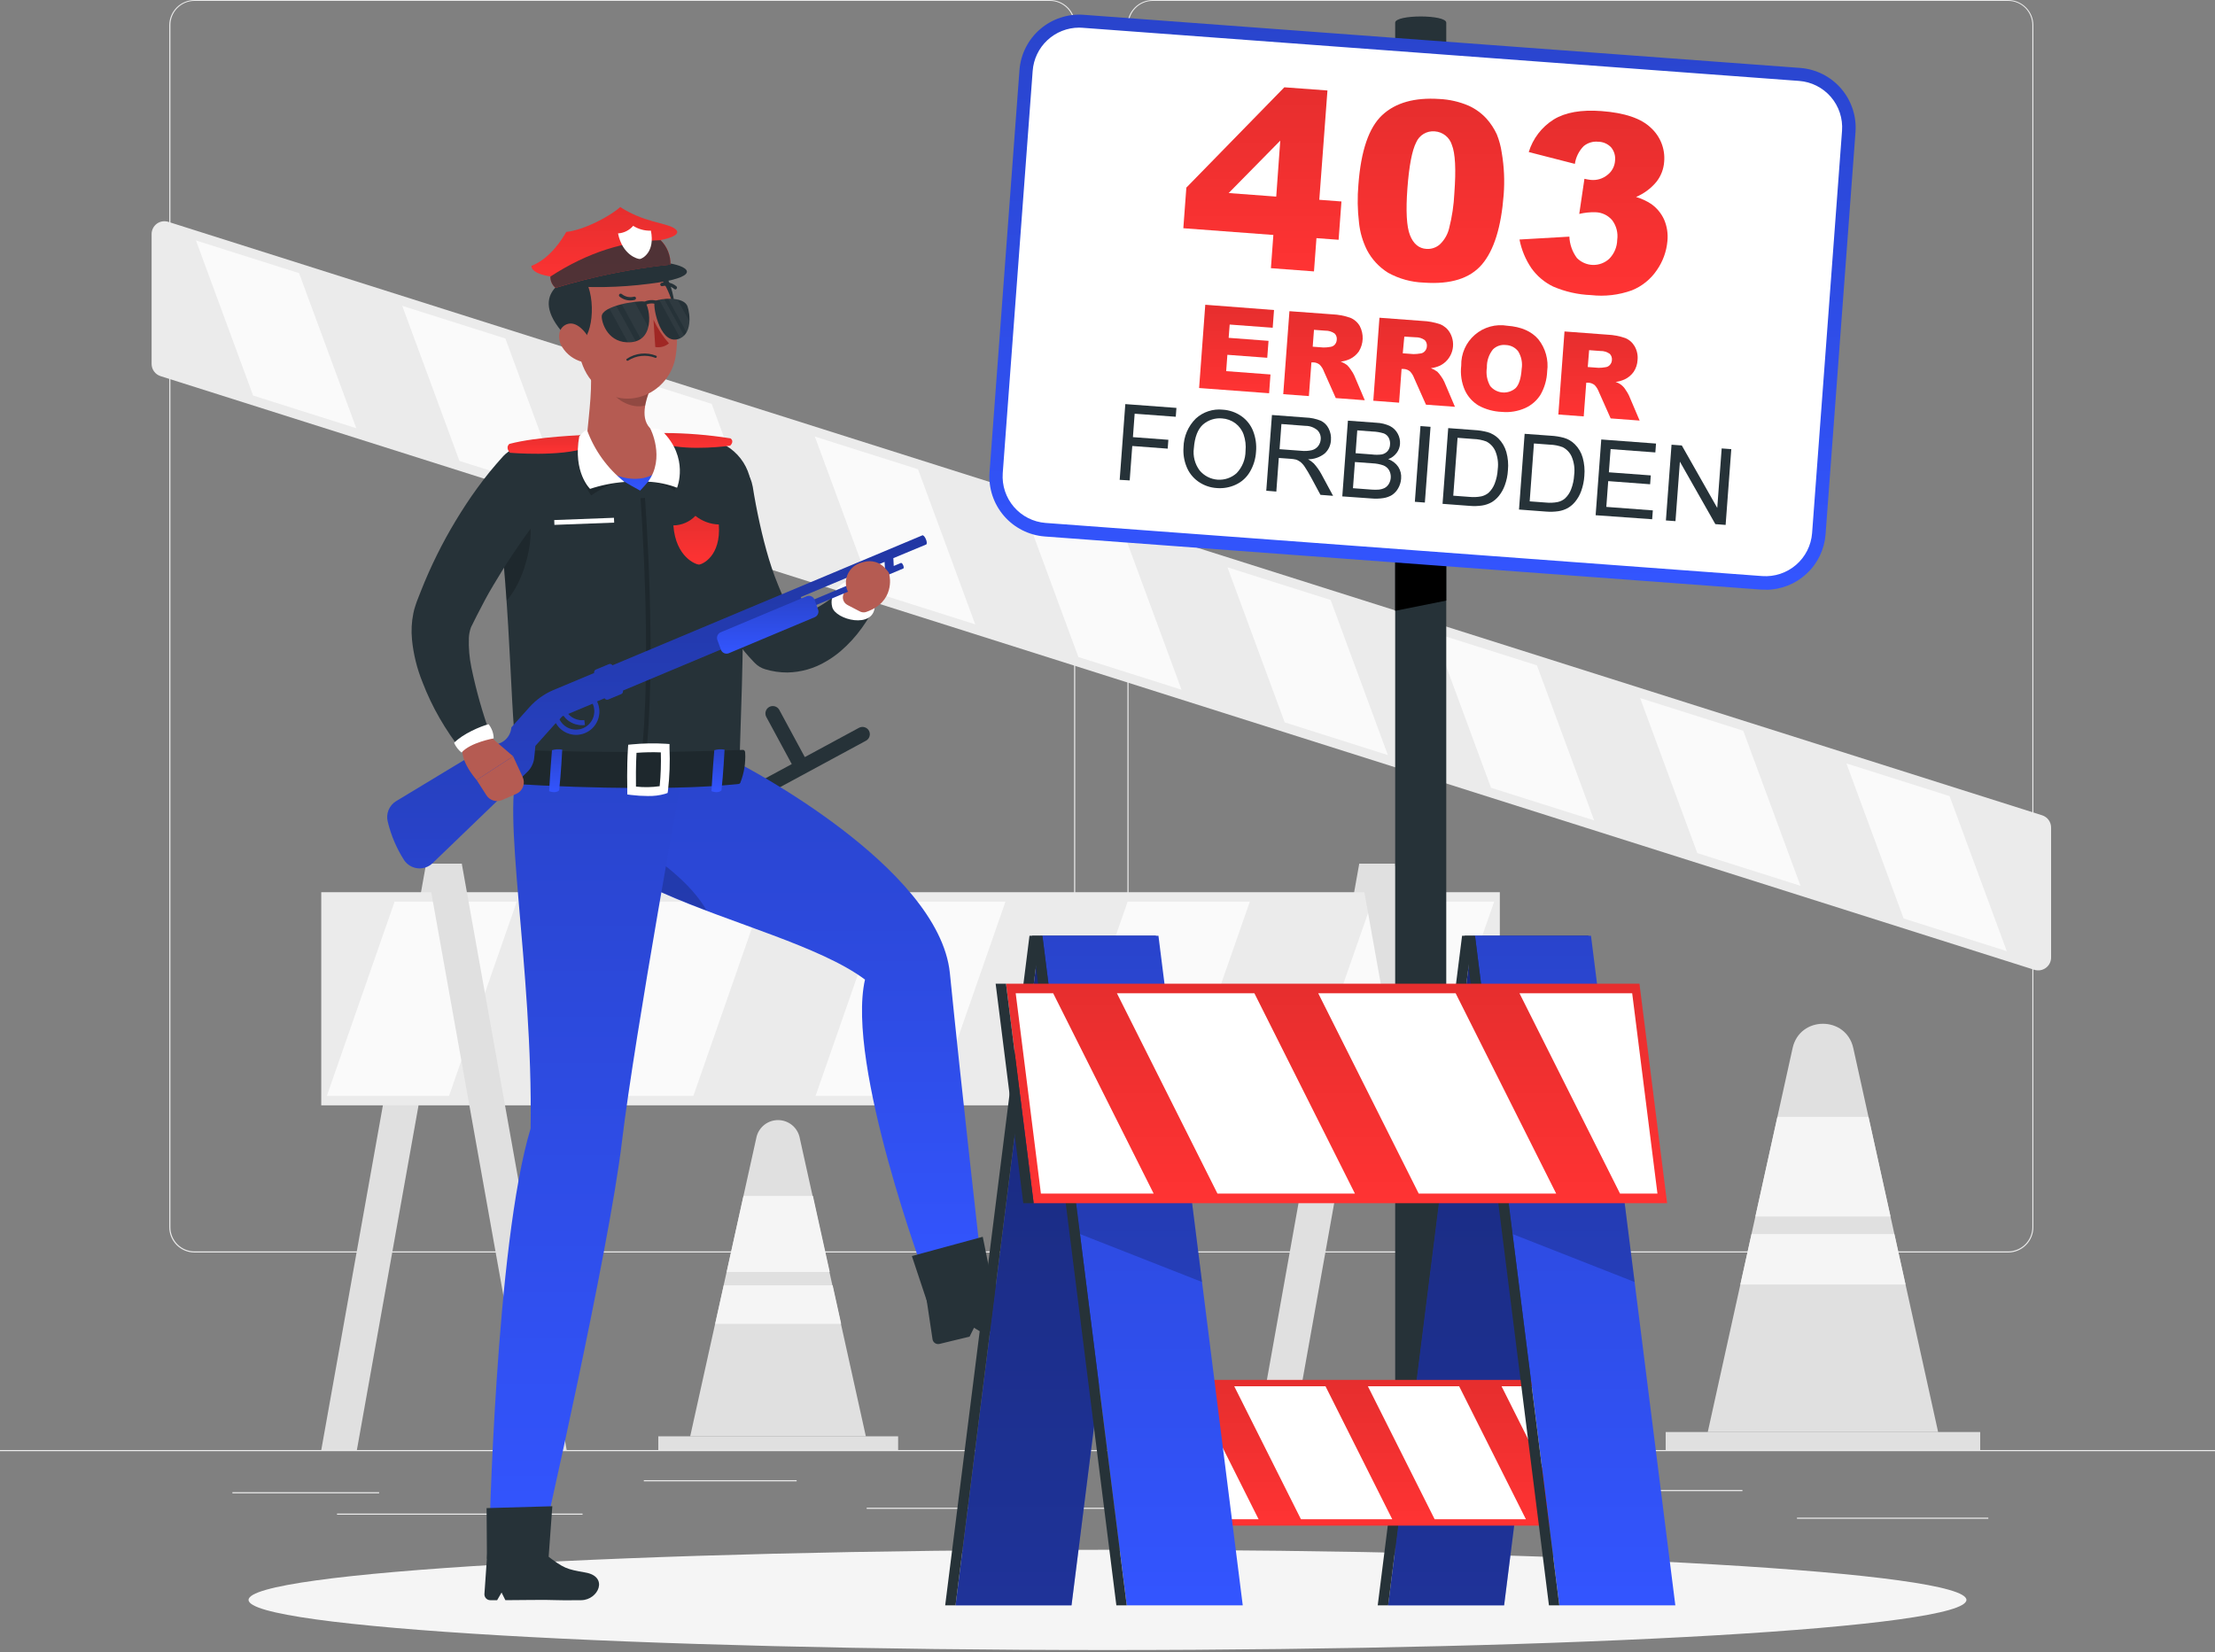 <svg width="500" height="373" viewBox="0 0 500 373" fill="none" xmlns="http://www.w3.org/2000/svg">
<rect x="0" y="0" width="500" height="373" fill="#808080" stroke="none"/>
<path d="M500 327.4H0V327.65H500V327.4Z" fill="#EBEBEB"/>
<path d="M85.581 336.92H52.461V337.17H85.581V336.92Z" fill="#EBEBEB"/>
<path d="M179.83 334.21H145.33V334.46H179.83V334.21Z" fill="#EBEBEB"/>
<path d="M131.5 341.75H76.08V342H131.5V341.75Z" fill="#EBEBEB"/>
<path d="M448.831 342.67H405.641V342.92H448.831V342.67Z" fill="#EBEBEB"/>
<path d="M393.33 336.42H370.43V336.67H393.33V336.42Z" fill="#EBEBEB"/>
<path d="M289.311 340.43H195.631V340.68H289.311V340.43Z" fill="#EBEBEB"/>
<path d="M237.001 282.8H43.911C42.398 282.797 40.949 282.195 39.88 281.124C38.811 280.053 38.211 278.603 38.211 277.09V5.66C38.224 4.156 38.83 2.718 39.897 1.658C40.965 0.598 42.407 0.003 43.911 0H237.001C238.515 0 239.968 0.602 241.039 1.672C242.109 2.743 242.711 4.196 242.711 5.71V277.09C242.711 278.604 242.109 280.057 241.039 281.128C239.968 282.198 238.515 282.8 237.001 282.8ZM43.911 0.2C42.465 0.203 41.078 0.779 40.057 1.803C39.035 2.826 38.461 4.214 38.461 5.66V277.09C38.461 278.536 39.035 279.924 40.057 280.947C41.078 281.971 42.465 282.547 43.911 282.55H237.001C238.448 282.547 239.835 281.971 240.859 280.948C241.882 279.924 242.458 278.537 242.461 277.09V5.66C242.458 4.213 241.882 2.825 240.859 1.802C239.835 0.779 238.448 0.203 237.001 0.2H43.911Z" fill="#EBEBEB"/>
<path d="M453.31 282.8H260.21C258.696 282.797 257.246 282.195 256.175 281.125C255.105 280.054 254.503 278.604 254.5 277.09V5.66C254.516 4.155 255.124 2.717 256.193 1.658C257.262 0.598 258.705 0.003 260.21 0H453.31C454.812 0.005 456.252 0.602 457.317 1.662C458.382 2.721 458.987 4.158 459 5.66V277.09C459 278.601 458.401 280.05 457.335 281.121C456.268 282.191 454.821 282.795 453.31 282.8ZM260.21 0.2C258.763 0.203 257.375 0.779 256.352 1.802C255.329 2.825 254.753 4.213 254.75 5.66V277.09C254.753 278.537 255.329 279.924 256.352 280.948C257.375 281.971 258.763 282.547 260.21 282.55H453.31C454.757 282.547 456.145 281.971 457.168 280.948C458.191 279.924 458.767 278.537 458.77 277.09V5.66C458.767 4.213 458.191 2.825 457.168 1.802C456.145 0.779 454.757 0.203 453.31 0.2H260.21Z" fill="#EBEBEB"/>
<path d="M202.74 324.3H148.6V327.4H202.74V324.3Z" fill="#E0E0E0"/>
<path d="M170.801 256.59L155.801 324.3H195.451L180.451 256.59C180.163 255.531 179.535 254.596 178.663 253.929C177.791 253.263 176.723 252.901 175.626 252.901C174.528 252.901 173.461 253.263 172.589 253.929C171.717 254.596 171.089 255.531 170.801 256.59Z" fill="#E0E0E0"/>
<path d="M183.509 270.03H167.829L164.039 287.19H187.299L183.509 270.03Z" fill="#F5F5F5"/>
<path d="M187.959 290.21H163.379L161.449 298.9H189.879L187.959 290.21Z" fill="#F5F5F5"/>
<path d="M72.519 327.4H80.559L104.24 195H96.189L72.519 327.4Z" fill="#E0E0E0"/>
<path d="M283.15 327.4H291.2L314.88 195H306.83L283.15 327.4Z" fill="#E0E0E0"/>
<path d="M338.56 201.45H72.519V249.57H338.56V201.45Z" fill="#EBEBEB"/>
<path d="M101.359 247.44H73.779L89.079 203.57H116.659L101.359 247.44Z" fill="#FAFAFA"/>
<path d="M156.519 247.44H128.939L144.239 203.57H171.809L156.519 247.44Z" fill="#FAFAFA"/>
<path d="M211.68 247.44H184.1L199.39 203.57H226.97L211.68 247.44Z" fill="#FAFAFA"/>
<path d="M266.83 247.44H239.25L254.55 203.57H282.13L266.83 247.44Z" fill="#FAFAFA"/>
<path d="M321.99 247.44H294.41L309.71 203.57H337.29L321.99 247.44Z" fill="#FAFAFA"/>
<path d="M127.919 327.4H119.869L96.189 195H104.239L127.919 327.4Z" fill="#E0E0E0"/>
<path d="M338.55 327.4H330.51L306.83 195H314.88L338.55 327.4Z" fill="#E0E0E0"/>
<path d="M447 323.33H376V327.4H447V323.33Z" fill="#E0E0E0"/>
<path d="M404.65 236.65L385.5 323.33H437.5L418.35 236.65C416.73 229.32 406.27 229.32 404.65 236.65Z" fill="#E0E0E0"/>
<path d="M421.78 252.17H401.22L396.25 274.67H426.75L421.78 252.17Z" fill="#F5F5F5"/>
<path d="M427.619 278.63H395.379L392.859 290.02H430.139L427.619 278.63Z" fill="#F5F5F5"/>
<path d="M463.001 186.9V216.2C463 216.656 462.891 217.105 462.685 217.512C462.478 217.918 462.179 218.271 461.811 218.54C461.443 218.81 461.017 218.989 460.567 219.064C460.117 219.138 459.656 219.106 459.221 218.97L36.221 84.92C35.639 84.73 35.132 84.361 34.772 83.865C34.413 83.369 34.22 82.772 34.221 82.16V52.85C34.219 52.393 34.326 51.943 34.532 51.535C34.738 51.128 35.038 50.775 35.407 50.505C35.775 50.236 36.203 50.058 36.654 49.986C37.105 49.914 37.566 49.949 38.001 50.09L461.001 184.09C461.591 184.283 462.104 184.659 462.464 185.165C462.824 185.671 463.012 186.279 463.001 186.9Z" fill="#EBEBEB"/>
<path d="M429.711 207.38L453.001 214.76L440.081 179.75L416.801 172.37L429.711 207.38Z" fill="#FAFAFA"/>
<path d="M383.14 192.62L406.43 200L393.51 164.99L370.23 157.61L383.14 192.62Z" fill="#FAFAFA"/>
<path d="M336.57 177.87L359.86 185.24L346.94 150.23L323.65 142.85L336.57 177.87Z" fill="#FAFAFA"/>
<path d="M290 163.1L313.29 170.49L300.37 135.47L277.08 128.09L290 163.1Z" fill="#FAFAFA"/>
<path d="M243.43 148.35L266.71 155.73L253.8 120.71L230.51 113.33L243.43 148.35Z" fill="#FAFAFA"/>
<path d="M196.859 133.59L220.139 140.97L207.229 105.95L183.939 98.57L196.859 133.59Z" fill="#FAFAFA"/>
<path d="M150.279 118.83L173.569 126.21L160.649 91.19L137.369 83.81L150.279 118.83Z" fill="#FAFAFA"/>
<path d="M103.711 104.07L127.001 111.45L114.081 76.43L90.801 69.05L103.711 104.07Z" fill="#FAFAFA"/>
<path d="M57.141 89.31L80.43 96.69L67.51 61.67L44.23 54.29L57.141 89.31Z" fill="#FAFAFA"/>
<path d="M249.999 372.56C357.082 372.56 443.889 367.492 443.889 361.24C443.889 354.988 357.082 349.92 249.999 349.92C142.917 349.92 56.109 354.988 56.109 361.24C56.109 367.492 142.917 372.56 249.999 372.56Z" fill="#F5F5F5"/>
<path d="M326.469 352.57H314.939V5.12C314.939 3.25 326.469 3.25 326.469 5.12V352.57Z" fill="#263238"/>
<path d="M326.469 135.6L314.939 137.92V121.97H326.469V135.6Z" fill="black"/>
<path d="M406.271 16.777L244.477 4.754C237.868 4.263 232.112 9.223 231.62 15.832L224.868 106.691C224.377 113.3 229.337 119.056 235.946 119.548L397.74 131.571C404.349 132.062 410.105 127.102 410.596 120.493L417.348 29.634C417.839 23.024 412.88 17.269 406.271 16.777Z" fill="white"/>
<path d="M398.63 133.13C398.3 133.13 397.96 133.13 397.63 133.13L235.83 121.13C232.265 120.854 228.953 119.178 226.619 116.469C224.284 113.76 223.116 110.237 223.37 106.67L230.13 15.81C230.404 12.243 232.078 8.929 234.788 6.592C237.497 4.256 241.021 3.086 244.59 3.34L406.39 15.34C409.956 15.616 413.267 17.292 415.601 20.001C417.936 22.71 419.104 26.233 418.85 29.8L412.09 120.66C411.831 124.053 410.303 127.224 407.81 129.541C405.317 131.857 402.043 133.15 398.64 133.16L398.63 133.13ZM243.57 6.24C240.918 6.251 238.367 7.262 236.428 9.071C234.489 10.88 233.304 13.355 233.11 16L226.35 106.86C226.157 109.623 227.062 112.351 228.869 114.45C230.676 116.549 233.239 117.85 236 118.07L397.8 130.07C400.575 130.269 403.316 129.361 405.424 127.545C407.531 125.73 408.835 123.154 409.05 120.38L415.81 29.52C416.014 26.744 415.108 24 413.292 21.891C411.475 19.782 408.896 18.48 406.12 18.27L244.32 6.27C244.1 6.25 243.83 6.24 243.57 6.24Z" fill="url(#paint0_linear)"/>
<path d="M287.439 53.05L267.119 51.53L267.799 42.36L289.919 19.71L299.649 20.43L297.809 45.11L302.809 45.49L302.169 54.14L297.169 53.77L296.609 61.28L286.889 60.55L287.439 53.05ZM288.089 44.39L288.999 31.75L277.349 43.59L288.089 44.39Z" fill="url(#paint1_linear)"/>
<path d="M306.64 41.67C307.213 34.03 309 28.807 312 26C315 23.193 319.3 21.977 324.9 22.35C327.168 22.452 329.4 22.96 331.49 23.85C333.022 24.541 334.4 25.534 335.54 26.77C336.492 27.834 337.281 29.034 337.88 30.33C338.421 31.676 338.797 33.083 339 34.52C339.531 37.64 339.676 40.814 339.43 43.97C338.876 51.263 337.247 56.503 334.54 59.69C331.833 62.877 327.46 64.25 321.42 63.81C318.592 63.718 315.827 62.957 313.35 61.59C311.332 60.339 309.685 58.572 308.58 56.47C307.601 54.518 306.987 52.403 306.77 50.23C306.431 47.389 306.388 44.52 306.64 41.67ZM317.7 42.51C317.32 47.63 317.513 51.16 318.28 53.1C319.04 55.03 320.28 56.1 322 56.2C323.093 56.277 324.172 55.917 325 55.2C326.04 54.22 326.773 52.959 327.11 51.57C327.78 48.951 328.178 46.27 328.3 43.57C328.693 38.237 328.506 34.62 327.74 32.72C327.481 31.88 326.974 31.137 326.285 30.591C325.596 30.045 324.757 29.72 323.88 29.66C323.003 29.577 322.122 29.776 321.365 30.227C320.608 30.678 320.014 31.359 319.67 32.17C318.737 34.01 318.08 37.457 317.7 42.51Z" fill="url(#paint2_linear)"/>
<path d="M355.5 37L345.09 34.33C346.022 31.283 348.021 28.673 350.72 26.98C353.347 25.367 356.943 24.733 361.51 25.08C366.75 25.473 370.467 26.733 372.66 28.86C373.713 29.815 374.532 31.001 375.053 32.324C375.573 33.648 375.781 35.073 375.66 36.49C375.552 38.169 374.931 39.775 373.88 41.09C372.649 42.566 371.082 43.726 369.31 44.47C370.537 44.833 371.703 45.375 372.77 46.08C374.015 46.968 375.005 48.168 375.64 49.56C376.304 51.099 376.562 52.783 376.39 54.45C376.179 56.804 375.355 59.063 374 61C372.615 63.051 370.647 64.639 368.35 65.56C365.406 66.618 362.258 66.984 359.15 66.63C356.205 66.519 353.307 65.865 350.6 64.7C348.635 63.751 346.942 62.32 345.68 60.54C344.359 58.59 343.447 56.392 343 54.08L354.26 53.43C354.329 55.171 354.922 56.851 355.96 58.25C356.912 59.218 358.202 59.78 359.56 59.818C360.917 59.855 362.236 59.365 363.24 58.45C364.374 57.31 365.025 55.778 365.06 54.17C365.286 52.603 364.883 51.011 363.94 49.74C363.474 49.184 362.895 48.734 362.242 48.42C361.588 48.106 360.875 47.936 360.15 47.92C358.919 47.885 357.688 48.013 356.49 48.3L357.66 40.37C358.134 40.485 358.615 40.569 359.1 40.62C359.77 40.689 360.448 40.625 361.093 40.431C361.738 40.237 362.339 39.917 362.86 39.49C363.357 39.11 363.767 38.627 364.062 38.075C364.357 37.523 364.53 36.915 364.57 36.29C364.634 35.757 364.589 35.217 364.44 34.702C364.29 34.186 364.039 33.706 363.7 33.29C363.324 32.888 362.871 32.566 362.367 32.345C361.864 32.123 361.32 32.006 360.77 32C360.183 31.939 359.589 31.996 359.024 32.168C358.459 32.34 357.934 32.623 357.48 33C356.414 34.091 355.721 35.491 355.5 37Z" fill="url(#paint3_linear)"/>
<path d="M272.07 68.81L287.59 70L287.29 74L277.58 73.28L277.35 76.28L286.35 76.96L286.06 80.78L277.06 80.11L276.79 83.8L286.79 84.55L286.48 88.79L270.68 87.61L272.07 68.81Z" fill="url(#paint4_linear)"/>
<path d="M289.67 89L291.07 70.26L300.72 70.97C302.107 71.026 303.478 71.285 304.79 71.74C305.7 72.108 306.46 72.769 306.95 73.62C307.415 74.513 307.639 75.513 307.6 76.519C307.562 77.526 307.262 78.505 306.73 79.36C306.218 80.087 305.53 80.672 304.73 81.06C304.069 81.365 303.363 81.564 302.64 81.65C303.163 81.845 303.654 82.115 304.1 82.45C304.426 82.767 304.711 83.123 304.95 83.51C305.231 83.893 305.475 84.301 305.68 84.73L308.08 90.37L301.53 89.88L298.86 83.88C298.656 83.314 298.336 82.796 297.92 82.36C297.528 82.04 297.045 81.851 296.54 81.82H296.03L295.46 89.43L289.67 89ZM296.32 78.28L298.76 78.46C299.28 78.463 299.799 78.417 300.31 78.32C300.694 78.277 301.05 78.096 301.31 77.81C301.57 77.511 301.725 77.135 301.75 76.74C301.787 76.482 301.763 76.218 301.682 75.97C301.6 75.722 301.463 75.496 301.28 75.31C300.662 74.871 299.918 74.643 299.16 74.66L296.61 74.47L296.32 78.28Z" fill="url(#paint5_linear)"/>
<path d="M310 90.48L311.39 71.74L321.05 72.46C322.433 72.513 323.801 72.769 325.11 73.22C326.022 73.588 326.786 74.249 327.28 75.1C327.648 75.727 327.883 76.422 327.971 77.144C328.06 77.865 328 78.597 327.795 79.294C327.589 79.991 327.244 80.639 326.778 81.197C326.313 81.755 325.739 82.212 325.09 82.54C324.428 82.844 323.723 83.043 323 83.13C323.521 83.328 324.013 83.597 324.46 83.93C324.778 84.254 325.063 84.609 325.31 84.99C325.592 85.37 325.834 85.779 326.03 86.21L328.43 91.85L321.89 91.37L319.22 85.37C319.015 84.804 318.695 84.287 318.28 83.85C317.886 83.526 317.399 83.337 316.89 83.31H316.38L315.82 90.92L310 90.48ZM316.65 79.77L319.09 79.95C319.61 79.948 320.128 79.901 320.64 79.81C321.028 79.772 321.386 79.586 321.64 79.29C321.907 78.999 322.066 78.624 322.09 78.23C322.125 77.97 322.1 77.706 322.019 77.457C321.938 77.207 321.801 76.98 321.62 76.79C320.999 76.349 320.251 76.124 319.49 76.15L317 76L316.65 79.77Z" fill="url(#paint6_linear)"/>
<path d="M329.85 82.55C329.816 81.235 330.075 79.929 330.606 78.726C331.137 77.523 331.929 76.453 332.923 75.592C333.918 74.732 335.091 74.102 336.357 73.749C337.624 73.396 338.954 73.328 340.25 73.55C343.37 73.777 345.703 74.793 347.25 76.6C348.055 77.607 348.647 78.767 348.99 80.01C349.334 81.253 349.423 82.552 349.25 83.83C349.184 85.693 348.665 87.512 347.74 89.13C346.913 90.446 345.716 91.489 344.3 92.13C342.638 92.872 340.812 93.172 339 93C337.19 92.93 335.419 92.452 333.82 91.6C332.454 90.79 331.364 89.588 330.69 88.15C329.91 86.393 329.62 84.458 329.85 82.55ZM335.64 83C335.406 84.432 335.671 85.9 336.39 87.16C336.732 87.578 337.155 87.922 337.633 88.172C338.112 88.422 338.636 88.572 339.174 88.614C339.712 88.656 340.253 88.589 340.765 88.416C341.276 88.244 341.747 87.969 342.15 87.61C342.89 86.85 343.34 85.43 343.49 83.33C343.719 81.946 343.442 80.526 342.71 79.33C342.379 78.898 341.956 78.546 341.471 78.299C340.987 78.052 340.454 77.915 339.91 77.9C339.381 77.835 338.844 77.891 338.34 78.064C337.835 78.237 337.377 78.523 337 78.9C336.076 80.063 335.594 81.515 335.64 83Z" fill="url(#paint7_linear)"/>
<path d="M351.77 93.59L353.16 74.84L362.81 75.56C364.197 75.616 365.568 75.875 366.88 76.33C367.775 76.699 368.521 77.358 369 78.2C369.535 79.14 369.762 80.224 369.65 81.3C369.602 82.245 369.302 83.161 368.78 83.95C368.268 84.675 367.58 85.257 366.78 85.64C366.118 85.947 365.413 86.149 364.69 86.24C365.668 86.539 366.494 87.201 367 88.09C367.279 88.476 367.52 88.888 367.72 89.32L370.12 94.96L363.58 94.47L360.91 88.47C360.701 87.905 360.382 87.388 359.97 86.95C359.573 86.631 359.088 86.442 358.58 86.41H358.07L357.5 94.02L351.77 93.59ZM358.41 82.87L360.85 83.05C361.373 83.054 361.895 83.007 362.41 82.91C362.798 82.872 363.156 82.686 363.41 82.39C363.678 82.1 363.837 81.725 363.86 81.33C363.892 81.072 363.866 80.81 363.785 80.562C363.704 80.315 363.569 80.089 363.39 79.9C362.771 79.455 362.022 79.226 361.26 79.25L358.72 79.06L358.41 82.87Z" fill="url(#paint8_linear)"/>
<path d="M252.75 108.34L254.02 91.24L265.56 92.1L265.41 94.1L256.13 93.41L255.74 98.7L263.74 99.3L263.59 101.3L255.59 100.7L255.01 108.47L252.75 108.34Z" fill="#263238"/>
<path d="M267.159 101C267.2 98.553 268.198 96.219 269.939 94.5C270.753 93.755 271.716 93.191 272.765 92.847C273.813 92.502 274.922 92.384 276.019 92.5C277.522 92.591 278.972 93.092 280.209 93.95C281.408 94.787 282.334 95.959 282.869 97.32C283.447 98.805 283.673 100.403 283.529 101.99C283.435 103.603 282.955 105.17 282.129 106.56C281.382 107.831 280.261 108.84 278.919 109.45C277.597 110.058 276.14 110.317 274.689 110.2C273.168 110.11 271.702 109.593 270.459 108.71C269.264 107.861 268.346 106.678 267.819 105.31C267.276 103.942 267.051 102.468 267.159 101ZM269.489 101.21C269.257 102.982 269.723 104.775 270.789 106.21C271.289 106.814 271.906 107.311 272.603 107.67C273.3 108.03 274.062 108.245 274.844 108.302C275.626 108.359 276.412 108.257 277.153 108.002C277.895 107.747 278.577 107.345 279.159 106.82C280.44 105.47 281.155 103.681 281.159 101.82C281.283 100.57 281.136 99.308 280.729 98.12C280.372 97.098 279.717 96.207 278.849 95.56C277.974 94.918 276.933 94.54 275.849 94.47C275.085 94.401 274.315 94.486 273.584 94.717C272.853 94.949 272.175 95.324 271.589 95.82C270.389 96.88 269.679 98.68 269.489 101.25V101.21Z" fill="#263238"/>
<path d="M285.84 110.8L287.12 93.7L294.7 94.27C295.88 94.305 297.045 94.549 298.14 94.99C298.915 95.358 299.543 95.979 299.92 96.75C300.337 97.564 300.517 98.479 300.44 99.39C300.414 99.958 300.276 100.516 300.034 101.031C299.792 101.545 299.451 102.007 299.03 102.39C297.965 103.24 296.642 103.702 295.28 103.7C295.753 103.958 296.191 104.277 296.58 104.65C297.243 105.386 297.817 106.199 298.29 107.07L300.92 111.95L298.07 111.73L296.07 108.01C295.49 106.93 295 106.11 294.61 105.53C294.327 105.064 293.969 104.648 293.55 104.3C293.248 104.07 292.91 103.891 292.55 103.77C292.139 103.676 291.721 103.615 291.3 103.59L288.67 103.4L288.11 110.99L285.84 110.8ZM288.84 101.42L293.7 101.78C294.519 101.873 295.347 101.826 296.15 101.64C296.711 101.496 297.207 101.169 297.56 100.71C297.893 100.277 298.091 99.755 298.13 99.21C298.166 98.834 298.119 98.455 297.993 98.099C297.867 97.743 297.664 97.419 297.4 97.15C296.64 96.498 295.671 96.143 294.67 96.15L289.26 95.74L288.84 101.42Z" fill="#263238"/>
<path d="M303 112.08L304.27 94.98L310.69 95.45C311.764 95.49 312.819 95.748 313.79 96.21C314.533 96.595 315.141 97.199 315.53 97.94C315.911 98.647 316.085 99.448 316.03 100.25C315.977 100.975 315.717 101.669 315.28 102.25C314.794 102.9 314.131 103.397 313.37 103.68C314.295 103.994 315.092 104.602 315.64 105.41C316.142 106.198 316.367 107.13 316.28 108.06C316.229 108.835 316 109.588 315.61 110.26C315.274 110.862 314.802 111.375 314.23 111.76C313.639 112.118 312.983 112.356 312.3 112.46C311.38 112.602 310.446 112.629 309.52 112.54L303 112.08ZM305.41 110.23L309.67 110.55C310.186 110.587 310.704 110.587 311.22 110.55C311.685 110.507 312.139 110.382 312.56 110.18C312.941 109.968 313.262 109.662 313.49 109.29C313.775 108.824 313.933 108.292 313.947 107.746C313.961 107.2 313.831 106.66 313.57 106.18C313.276 105.679 312.821 105.292 312.28 105.08C311.481 104.801 310.645 104.642 309.8 104.61L305.85 104.32L305.41 110.23ZM306 102.33L309.7 102.61C310.42 102.703 311.15 102.703 311.87 102.61C312.396 102.517 312.875 102.249 313.23 101.85C313.569 101.437 313.763 100.924 313.78 100.39C313.829 99.863 313.729 99.332 313.49 98.86C313.254 98.403 312.859 98.048 312.38 97.86C311.544 97.599 310.676 97.454 309.8 97.43L306.38 97.17L306 102.33Z" fill="#263238"/>
<path d="M319.381 113.3L320.651 96.2L322.921 96.37L321.641 113.47L319.381 113.3Z" fill="#263238"/>
<path d="M325.631 113.76L326.911 96.66L332.801 97.1C333.814 97.152 334.82 97.309 335.801 97.57C336.71 97.836 337.541 98.32 338.221 98.98C339.08 99.833 339.704 100.894 340.031 102.06C340.402 103.396 340.524 104.789 340.391 106.17C340.327 107.339 340.088 108.492 339.681 109.59C339.368 110.46 338.912 111.271 338.331 111.99C337.865 112.567 337.3 113.054 336.661 113.43C336.004 113.788 335.29 114.029 334.551 114.14C333.634 114.275 332.704 114.302 331.781 114.22L325.631 113.76ZM328.051 111.92L331.701 112.19C332.595 112.283 333.498 112.242 334.381 112.07C334.967 111.941 335.515 111.677 335.981 111.3C336.604 110.724 337.087 110.012 337.391 109.22C337.795 108.177 338.031 107.077 338.091 105.96C338.277 104.537 338.077 103.089 337.511 101.77C337.094 100.871 336.391 100.136 335.511 99.68C334.581 99.337 333.602 99.147 332.611 99.12L329.021 98.85L328.051 111.92Z" fill="#263238"/>
<path d="M342.891 115.05L344.161 97.95L350.051 98.38C351.065 98.431 352.071 98.592 353.051 98.86C353.958 99.125 354.785 99.609 355.461 100.27C356.321 101.118 356.945 102.177 357.271 103.34C357.64 104.677 357.765 106.069 357.641 107.45C357.567 108.618 357.328 109.769 356.931 110.87C356.617 111.745 356.157 112.56 355.571 113.28C355.105 113.854 354.539 114.338 353.901 114.71C353.248 115.068 352.537 115.308 351.801 115.42C350.884 115.553 349.954 115.584 349.031 115.51L342.891 115.05ZM345.301 113.2L348.951 113.47C349.845 113.563 350.748 113.522 351.631 113.35C352.217 113.223 352.766 112.959 353.231 112.58C353.855 112.009 354.338 111.3 354.641 110.51C355.045 109.467 355.281 108.367 355.341 107.25C355.527 105.827 355.326 104.379 354.761 103.06C354.348 102.158 353.643 101.422 352.761 100.97C351.83 100.618 350.846 100.425 349.851 100.4L346.261 100.13L345.301 113.2Z" fill="#263238"/>
<path d="M360.189 116.33L361.459 99.23L373.819 100.15L373.669 102.15L363.569 101.4L363.179 106.64L372.639 107.34L372.489 109.34L363.029 108.63L362.599 114.45L373.099 115.24L372.949 117.24L360.189 116.33Z" fill="#263238"/>
<path d="M376.051 117.51L377.321 100.41L379.641 100.58L387.641 114.68L388.641 101.25L390.811 101.41L389.531 118.52L387.211 118.34L379.211 104.24L378.211 117.67L376.051 117.51Z" fill="#263238"/>
<path d="M169.92 109.89L170.25 111.89L170.63 113.98C170.91 115.37 171.17 116.77 171.49 118.15C172.1 120.93 172.8 123.67 173.6 126.32C174 127.64 174.44 128.95 174.91 130.21C175.38 131.47 175.91 132.73 176.4 133.91C177.373 136.125 178.605 138.216 180.07 140.14L177.33 138.34C178.022 138.746 178.821 138.931 179.62 138.87C180.926 138.748 182.196 138.374 183.36 137.77C184.869 137.017 186.305 136.127 187.65 135.11C188.37 134.58 189.1 134.02 189.8 133.42C190.16 133.13 190.51 132.83 190.8 132.53C191.09 132.23 191.53 131.89 191.8 131.68L192.33 131.25C192.985 130.725 193.798 130.438 194.637 130.433C195.476 130.429 196.292 130.708 196.952 131.226C197.612 131.744 198.078 132.469 198.274 133.285C198.469 134.101 198.384 134.959 198.03 135.72C197.73 136.35 197.53 136.83 197.26 137.35C196.99 137.87 196.73 138.35 196.45 138.85C195.87 139.85 195.26 140.8 194.58 141.74C193.181 143.7 191.549 145.484 189.72 147.05C188.713 147.904 187.632 148.667 186.49 149.33C183.851 150.911 180.846 151.776 177.77 151.84C176.077 151.849 174.392 151.607 172.77 151.12C171.879 150.865 171.069 150.383 170.42 149.72L170.04 149.33C167.46 146.652 165.271 143.622 163.54 140.33C161.949 137.332 160.598 134.212 159.5 131C158.396 127.889 157.471 124.717 156.73 121.5C156.37 119.91 156.02 118.31 155.73 116.7C155.59 115.89 155.45 115.09 155.33 114.27C155.21 113.45 155.11 112.68 155.01 111.69C154.828 109.767 155.394 107.849 156.591 106.333C157.788 104.818 159.523 103.822 161.436 103.554C163.348 103.286 165.29 103.766 166.858 104.894C168.425 106.022 169.497 107.711 169.85 109.61L169.92 109.89Z" fill="#263238"/>
<path d="M191.67 131.08C189.56 131.75 187.08 134.19 187.86 137.08C188.64 139.97 197.19 142.08 197.47 136.94C195 132 191.67 131.08 191.67 131.08Z" fill="white"/>
<path d="M190.539 133.87L191.449 132.48L200.799 130C200.799 130 202.159 135.95 195.409 138.21C194.929 138.328 194.423 138.252 193.999 138L191.309 136.6C191.072 136.478 190.864 136.309 190.695 136.103C190.527 135.897 190.403 135.658 190.331 135.402C190.258 135.146 190.24 134.878 190.275 134.615C190.311 134.351 190.401 134.097 190.539 133.87Z" fill="#B55B52"/>
<path d="M120.08 99.75C132.02 97.58 148.2 97.17 159.93 99.18C162.807 99.668 165.396 101.221 167.181 103.529C168.967 105.837 169.82 108.732 169.57 111.64C168.9 119.35 168.05 126.16 167.57 131.5C168.1 145.06 166.95 167.72 166.95 172.5L117.26 173.2C115.05 167.01 115.78 139.12 111.9 111.05C111.523 108.472 112.167 105.848 113.695 103.738C115.222 101.628 117.514 100.197 120.08 99.75Z" fill="#263238"/>
<path opacity="0.2" d="M145.59 172.52L144.59 172.39C147.41 150.14 144.59 112.86 144.59 112.49L145.59 112.41C145.62 112.79 148.43 150.17 145.59 172.52Z" fill="black"/>
<path d="M150.099 100.32C148.099 99.79 149.909 97.77 149.909 97.77C154.933 97.781 159.948 98.186 164.909 98.98C165.849 99.7 164.829 100.63 164.829 100.63C164.829 100.63 155.919 101.9 150.099 100.32Z" fill="url(#paint9_linear)"/>
<path opacity="0.2" d="M147.289 97.47C147.289 97.47 150.289 103.39 146.289 108.77C148.429 108.903 150.497 109.593 152.289 110.77C152.289 110.77 153.699 105.7 149.729 97.98C149.299 97.25 147.289 97.47 147.289 97.47Z" fill="black"/>
<path d="M150.439 100.34C151.209 103.95 144.499 110.77 144.499 110.77C144.499 110.77 132.639 104.55 131.889 100.98L150.439 100.34Z" fill="url(#paint10_linear)"/>
<path opacity="0.2" d="M119.36 117.37C120.66 119.88 119.08 130.37 114.36 135.6C114.05 131.02 113.66 126.23 113.16 121.36L119.36 117.37Z" fill="black"/>
<path d="M133.16 81.82L146.6 88.26C145.18 92.07 144.5 96.03 148.48 97.92C149.033 98.187 149.526 98.566 149.927 99.032C150.328 99.498 150.629 100.041 150.811 100.628C150.993 101.215 151.052 101.834 150.985 102.445C150.917 103.056 150.725 103.647 150.42 104.18C149.792 105.274 148.908 106.2 147.843 106.877C146.779 107.555 145.567 107.964 144.31 108.07C139.64 108.54 135.04 105.54 132.36 102.73C131.26 101.57 132.36 100.21 132.48 98.59C133 92.87 133.88 86.88 133.16 81.82Z" fill="#B55B52"/>
<path opacity="0.2" d="M139.35 83.1L146.6 88.26C146.182 89.318 145.864 90.413 145.65 91.53C142.65 92.53 137.95 89.91 137.87 87.31C137.83 86 139 83.72 139.35 83.1Z" fill="black"/>
<path d="M148.769 60.09C151.339 62.18 154.269 71.52 150.499 75.29C144.939 68.83 144.309 59.12 148.769 60.09Z" fill="#263238"/>
<path d="M129.439 70.9C130.439 78.9 130.639 83.6 134.959 87.41C141.449 93.14 151.099 88.73 152.489 80.6C153.739 73.27 151.869 61.47 143.819 58.86C142.036 58.282 140.136 58.166 138.296 58.524C136.456 58.881 134.737 59.7 133.299 60.903C131.862 62.106 130.754 63.655 130.079 65.403C129.404 67.152 129.184 69.043 129.439 70.9Z" fill="#B55B52"/>
<path d="M129.689 77.78C133.469 78.06 134.779 68.92 132.429 63.78C134.069 64.46 138.739 63.78 140.039 61.65C147.579 63.79 150.399 63.83 151.359 60.72C152.319 57.61 140.469 54.87 133.609 56.34C126.749 57.81 128.769 62.78 128.769 62.78C128.769 62.78 117.149 66.5 129.689 77.78Z" fill="#263238"/>
<path d="M126.929 78.39C127.938 80.013 129.524 81.192 131.369 81.69C133.699 82.25 134.499 79.91 133.559 77.56C132.699 75.45 130.469 72.56 128.269 73.11C126.069 73.66 125.619 76.32 126.929 78.39Z" fill="#B55B52"/>
<path d="M140.099 72.24C140.099 72.89 140.519 73.39 140.949 73.36C141.379 73.33 141.689 72.78 141.639 72.12C141.589 71.46 141.219 70.97 140.789 71C140.359 71.03 140.059 71.59 140.099 72.24Z" fill="#263238"/>
<path d="M148.939 71.52C148.989 72.17 149.369 72.68 149.789 72.64C150.209 72.6 150.529 72.06 150.489 71.41C150.449 70.76 150.069 70.25 149.639 70.28C149.209 70.31 148.899 70.87 148.939 71.52Z" fill="#263238"/>
<path d="M147.51 72.19C148.418 74.124 149.593 75.921 151 77.53C150.577 77.883 150.083 78.14 149.551 78.281C149.019 78.423 148.462 78.447 147.92 78.35L147.51 72.19Z" fill="#A02724"/>
<path d="M143.459 67.08C143.507 67.126 143.538 67.185 143.549 67.25C143.571 67.348 143.554 67.451 143.502 67.536C143.449 67.622 143.366 67.684 143.269 67.71C142.677 67.866 142.056 67.879 141.457 67.747C140.859 67.614 140.301 67.341 139.829 66.95C139.794 66.915 139.765 66.873 139.746 66.826C139.727 66.78 139.717 66.73 139.717 66.68C139.717 66.63 139.727 66.58 139.746 66.534C139.765 66.487 139.794 66.445 139.829 66.41C139.904 66.34 140.002 66.3 140.104 66.3C140.207 66.3 140.305 66.34 140.379 66.41C140.756 66.716 141.2 66.927 141.675 67.028C142.149 67.129 142.641 67.116 143.109 66.99C143.171 66.973 143.235 66.972 143.297 66.988C143.358 67.004 143.414 67.035 143.459 67.08Z" fill="#263238"/>
<path d="M145.08 69C145.02 68.969 144.971 68.92 144.94 68.86C144.889 68.774 144.874 68.671 144.898 68.573C144.922 68.476 144.984 68.392 145.07 68.34C145.589 68.015 146.178 67.817 146.788 67.764C147.398 67.71 148.012 67.801 148.58 68.03C148.626 68.051 148.667 68.082 148.7 68.119C148.734 68.156 148.76 68.2 148.777 68.247C148.794 68.295 148.801 68.345 148.798 68.395C148.795 68.446 148.782 68.495 148.76 68.54C148.713 68.631 148.633 68.7 148.536 68.734C148.44 68.767 148.334 68.762 148.24 68.72C147.79 68.544 147.304 68.477 146.823 68.524C146.342 68.571 145.878 68.731 145.47 68.99C145.413 69.028 145.346 69.049 145.277 69.051C145.208 69.052 145.14 69.035 145.08 69Z" fill="#263238"/>
<path d="M152.57 65.34C152.511 65.356 152.448 65.358 152.387 65.346C152.326 65.334 152.269 65.308 152.22 65.27C151.859 64.95 151.426 64.722 150.957 64.606C150.489 64.489 149.999 64.487 149.53 64.6C149.433 64.629 149.329 64.619 149.24 64.571C149.151 64.523 149.084 64.442 149.055 64.345C149.026 64.248 149.037 64.144 149.084 64.055C149.132 63.966 149.213 63.899 149.31 63.87C149.899 63.716 150.517 63.708 151.11 63.847C151.702 63.987 152.252 64.269 152.71 64.67C152.78 64.743 152.819 64.839 152.819 64.94C152.819 65.041 152.78 65.137 152.71 65.21C152.675 65.264 152.627 65.308 152.57 65.34Z" fill="#263238"/>
<path d="M196.16 165C195.949 164.612 195.592 164.324 195.168 164.198C194.745 164.073 194.289 164.12 193.9 164.33L181.67 170.94L175.89 160.24C175.671 159.867 175.317 159.594 174.901 159.477C174.485 159.36 174.04 159.409 173.659 159.614C173.278 159.819 172.992 160.163 172.86 160.574C172.727 160.985 172.76 161.432 172.95 161.82L178.73 172.52L136.58 195.3C136.192 195.512 135.904 195.868 135.776 196.291C135.649 196.713 135.693 197.17 135.9 197.56C136.112 197.948 136.468 198.236 136.89 198.364C137.313 198.491 137.77 198.447 138.16 198.24L195.49 167.24C195.873 167.029 196.157 166.676 196.282 166.257C196.408 165.838 196.364 165.387 196.16 165Z" fill="#263238"/>
<path d="M195.259 221.18C175.259 206.18 113.689 200.18 134.969 172.76L166.969 172.46C166.969 172.46 211.969 195.56 214.419 219.72C216.929 244.85 221.419 284.42 221.419 284.42L209.019 288.82C209.019 288.82 190.899 240.3 195.259 221.18Z" fill="url(#paint11_linear)"/>
<path opacity="0.2" d="M136.07 186.5C135.33 188.12 134.65 189.8 134.07 191.57C139.07 197.22 148.88 201.57 159.51 205.57C156.21 199.81 149 193.41 136.07 186.5Z" fill="black"/>
<path d="M209.129 293.21L221.999 289.9C222.806 289.664 223.669 289.706 224.449 290.02C228.929 292.02 231.789 291.44 236.219 291.17C241.519 290.83 240.329 296.53 236.599 297.5C230.449 299.1 230.899 298.75 225.599 300.12L221.959 301.06L219.869 299.79L218.869 301.79L212.119 303.43C211.947 303.477 211.768 303.489 211.592 303.463C211.415 303.438 211.246 303.376 211.095 303.282C210.944 303.188 210.814 303.064 210.713 302.917C210.612 302.771 210.543 302.605 210.509 302.43L209.129 293.21Z" fill="#263238"/>
<path d="M209.46 294.47C209.65 294.38 224.08 290.34 224.08 290.34L221.84 279.25L205.84 283.6L209.46 294.47Z" fill="#263238"/>
<path d="M119.77 254.82C120.38 218.39 112.77 181.3 117.29 173.16L154.41 172.64C154.41 172.64 143.32 233.38 140.41 257.64C137.41 282.88 122.41 348.5 122.41 348.5L110.41 348.69C110.41 348.69 111.83 281 119.77 254.82Z" fill="url(#paint12_linear)"/>
<path d="M110 350.63L121 350.46C121.849 350.422 122.687 350.668 123.38 351.16C127.38 354.16 127.8 354.28 132.18 355.06C137.44 355.99 135.08 361.24 131.23 361.3C124.87 361.4 125.39 361.17 119.97 361.25L114.08 361.3L113.22 359.57L112.22 361.3H110.67C110.49 361.3 110.311 361.264 110.146 361.192C109.98 361.121 109.831 361.017 109.707 360.885C109.584 360.754 109.488 360.599 109.427 360.43C109.365 360.26 109.339 360.08 109.35 359.9L110 350.63Z" fill="#263238"/>
<path d="M109.92 351.94C110.11 351.94 123.77 352.57 123.77 352.57L124.68 340.09L109.84 340.51L109.92 351.94Z" fill="#263238"/>
<path d="M146.799 96.76C146.799 96.76 150.239 103.39 146.289 108.76C148.53 108.868 150.74 109.327 152.839 110.12C152.839 110.12 155.629 103.37 149.479 97.33C149.049 96.61 146.799 96.76 146.799 96.76Z" fill="white"/>
<path d="M115.929 177C133.679 178.06 154.029 178.38 166.759 177C166.835 176.989 166.908 176.958 166.969 176.911C167.031 176.864 167.079 176.801 167.109 176.73C167.962 174.573 168.337 172.256 168.209 169.94C168.209 169.58 167.969 169.31 167.729 169.32C150.929 169.97 134.229 169.93 116.729 169.32C116.539 169.32 116.349 169.48 116.279 169.75C115.683 171.907 115.429 174.144 115.529 176.38C115.517 176.513 115.55 176.647 115.622 176.759C115.695 176.871 115.803 176.956 115.929 177Z" fill="#263238"/>
<path opacity="0.2" d="M115.929 177C133.679 178.06 154.029 178.38 166.759 177C166.835 176.989 166.908 176.958 166.969 176.911C167.031 176.864 167.079 176.801 167.109 176.73C167.962 174.573 168.337 172.256 168.209 169.94C168.209 169.58 167.969 169.31 167.729 169.32C150.929 169.97 134.229 169.93 116.729 169.32C116.539 169.32 116.349 169.48 116.279 169.75C115.683 171.907 115.429 174.144 115.529 176.38C115.517 176.513 115.55 176.647 115.622 176.759C115.695 176.871 115.803 176.956 115.929 177Z" fill="black"/>
<path d="M146.21 179.73C144.953 179.727 143.698 179.647 142.45 179.49L141.6 179.38V178.53C141.6 178.31 141.47 173.14 141.75 168.99L141.81 168.15L142.64 168.07C145.163 167.827 147.701 167.78 150.23 167.93L151.13 167.99V168.89C151.269 172.081 151.155 175.277 150.79 178.45L150.7 179.04L150.14 179.24C148.863 179.603 147.538 179.768 146.21 179.73ZM143.56 177.6C145.34 177.799 147.138 177.769 148.91 177.51C149.161 174.975 149.248 172.426 149.17 169.88C147.34 169.806 145.507 169.839 143.68 169.98C143.52 172.85 143.54 176.08 143.56 177.6Z" fill="white"/>
<path d="M126.919 169.26C126.919 169.26 126.629 174.87 126.219 178.44C125.429 179.26 123.959 178.63 123.959 178.63C123.959 178.63 124.249 173.45 124.599 169.38C125.351 169.154 126.147 169.113 126.919 169.26Z" fill="url(#paint13_linear)"/>
<path d="M163.56 169.26C163.56 169.26 163.27 174.87 162.86 178.44C162.07 179.26 160.6 178.63 160.6 178.63C160.6 178.63 160.89 173.45 161.24 169.38C161.992 169.154 162.788 169.113 163.56 169.26Z" fill="url(#paint14_linear)"/>
<path d="M152 118.63C152.54 125.86 157.15 127.49 157.8 127.47C158.45 127.45 162.8 125.65 162.26 118.42C160.335 118.361 158.481 117.677 156.98 116.47C156.336 117.143 155.563 117.681 154.708 118.052C153.853 118.423 152.932 118.62 152 118.63Z" fill="url(#paint15_linear)"/>
<path d="M151 59.43C156.14 60.29 158.08 62.68 146.51 64.08C139.823 64.939 133.061 65.053 126.35 64.42C126.35 64.42 141.78 59.38 151 59.43Z" fill="#263238"/>
<path d="M125.409 65C133.869 62.426 142.555 60.665 151.349 59.74C151.374 58.714 151.189 57.693 150.805 56.74C150.422 55.788 149.848 54.923 149.119 54.2C149.119 54.2 154.969 53.2 152.059 51.45C150.059 50.28 145.289 50.15 139.999 46.75C137.829 48.75 131.889 51.95 127.829 52.36C126.829 54.08 124.199 58.36 119.949 60.04C120.009 61.92 124.239 62.41 124.239 62.41C124.222 62.903 124.318 63.393 124.521 63.842C124.724 64.291 125.028 64.688 125.409 65Z" fill="url(#paint16_linear)"/>
<path opacity="0.8" d="M124.239 62.44C132.849 56.85 141.109 54.44 149.119 54.23C149.848 54.953 150.422 55.818 150.805 56.77C151.189 57.723 151.374 58.743 151.349 59.77C142.556 60.685 133.87 62.436 125.409 65C125.032 64.691 124.731 64.299 124.528 63.855C124.325 63.412 124.226 62.928 124.239 62.44Z" fill="#263238"/>
<path d="M139.51 52.7C140.51 57.62 143.98 58.52 144.45 58.48C144.92 58.44 147.92 57 146.93 52.08C145.517 52.129 144.122 51.749 142.93 50.99C142.504 51.49 141.981 51.899 141.394 52.193C140.806 52.487 140.165 52.659 139.51 52.7Z" fill="white"/>
<path d="M145.35 68.07C146.49 68.23 148.35 76.81 142.4 77.27C137.4 77.66 135.83 73.07 135.83 71.46C135.83 69.06 143.73 67.84 145.35 68.07Z" fill="#263238"/>
<path d="M147.87 68C147.16 68.43 148.76 77.57 152.87 76.61C156.37 75.8 155.78 70.83 155.21 69.22C154.4 66.79 148.88 67.36 147.87 68Z" fill="#263238"/>
<g opacity="0.2">
<path opacity="0.2" d="M143.24 68.16L146.35 73.83C146.141 74.914 145.53 75.878 144.64 76.53L140.35 68.69C141.301 68.453 142.266 68.276 143.24 68.16Z" fill="white"/>
<path opacity="0.2" d="M139.08 69L143.49 77C143.138 77.102 142.776 77.166 142.41 77.19C142.17 77.205 141.93 77.205 141.69 77.19L137.51 69.57C138.018 69.34 138.543 69.15 139.08 69Z" fill="white"/>
<path opacity="0.2" d="M152.909 67.61L155.669 72.61C155.634 73.47 155.398 74.309 154.979 75.06L150.799 67.41C151.507 67.4 152.215 67.467 152.909 67.61Z" fill="white"/>
<path opacity="0.2" d="M154.439 75.77C154.186 76.021 153.888 76.222 153.559 76.36L148.789 67.66C149.155 67.578 149.526 67.518 149.899 67.48L154.439 75.77Z" fill="white"/>
</g>
<path d="M209.049 122.94C209.559 122.72 208.699 120.68 208.189 120.89L138.249 150.23C138.168 150.096 138.042 149.997 137.893 149.949C137.744 149.901 137.583 149.909 137.439 149.97L134.509 151.19C134.366 151.253 134.249 151.365 134.18 151.506C134.11 151.647 134.093 151.807 134.129 151.96L124.929 155.81C122.877 156.68 121.04 157.991 119.549 159.65L115.429 164.25C115.353 165.314 114.87 166.309 114.081 167.027C113.292 167.746 112.256 168.133 111.189 168.11H110.579L89.439 180.88C88.662 181.35 88.058 182.059 87.715 182.9C87.373 183.741 87.311 184.671 87.54 185.55C88.275 188.618 89.519 191.542 91.219 194.2C91.562 194.712 92.012 195.142 92.539 195.461C93.066 195.779 93.656 195.978 94.268 196.044C94.88 196.11 95.5 196.041 96.082 195.841C96.665 195.642 97.196 195.317 97.639 194.89L118.999 174.32C119.903 173.451 120.467 172.288 120.589 171.04L120.849 168.4L125.469 163.24C126.131 164.414 127.218 165.288 128.507 165.683C129.795 166.077 131.186 165.961 132.391 165.358C133.596 164.756 134.524 163.713 134.981 162.446C135.439 161.178 135.392 159.783 134.849 158.55C134.826 158.487 134.795 158.427 134.759 158.37L136.469 157.65C136.551 157.788 136.68 157.893 136.832 157.944C136.985 157.996 137.151 157.991 137.299 157.93L140.229 156.71C140.377 156.646 140.497 156.531 140.567 156.386C140.636 156.241 140.652 156.075 140.609 155.92L181.399 138.81C181.626 138.713 181.805 138.53 181.897 138.301C181.989 138.073 181.986 137.817 181.889 137.59L203.889 128.36C204.229 128.22 203.699 126.97 203.359 127.12L201.739 127.8L201.649 126.02L209.049 122.94ZM131.639 164.42C130.661 164.835 129.561 164.859 128.566 164.487C127.57 164.115 126.756 163.375 126.289 162.42L126.899 161.73L127.209 161.6C127.472 161.974 127.785 162.311 128.139 162.6C128.684 163.03 129.307 163.348 129.975 163.535C130.643 163.722 131.341 163.775 132.029 163.69L131.889 162.59C131.346 162.656 130.795 162.614 130.269 162.466C129.742 162.319 129.249 162.069 128.819 161.73C128.616 161.568 128.428 161.387 128.259 161.19L133.779 158.88C133.806 158.939 133.836 158.995 133.869 159.05C134.273 160.059 134.265 161.186 133.848 162.189C133.432 163.193 132.639 163.993 131.639 164.42ZM199.779 128.64L181.409 136.34L180.759 134.8L199.689 126.86L199.779 128.64Z" fill="url(#paint17_linear)"/>
<path opacity="0.2" d="M209.049 122.94C209.559 122.72 208.699 120.68 208.189 120.89L138.249 150.23C138.168 150.096 138.042 149.997 137.893 149.949C137.744 149.901 137.583 149.909 137.439 149.97L134.509 151.19C134.366 151.253 134.249 151.365 134.18 151.506C134.11 151.647 134.093 151.807 134.129 151.96L124.929 155.81C122.877 156.68 121.04 157.991 119.549 159.65L115.429 164.25C115.353 165.314 114.87 166.309 114.081 167.027C113.292 167.746 112.256 168.133 111.189 168.11H110.579L89.439 180.88C88.662 181.35 88.058 182.059 87.715 182.9C87.373 183.741 87.311 184.671 87.54 185.55C88.275 188.618 89.519 191.542 91.219 194.2C91.562 194.712 92.012 195.142 92.539 195.461C93.066 195.779 93.656 195.978 94.268 196.044C94.88 196.11 95.5 196.041 96.082 195.841C96.665 195.642 97.196 195.317 97.639 194.89L118.999 174.32C119.903 173.451 120.467 172.288 120.589 171.04L120.849 168.4L125.469 163.24C126.131 164.414 127.218 165.288 128.507 165.683C129.795 166.077 131.186 165.961 132.391 165.358C133.596 164.756 134.524 163.713 134.981 162.446C135.439 161.178 135.392 159.783 134.849 158.55C134.826 158.487 134.795 158.427 134.759 158.37L136.469 157.65C136.551 157.788 136.68 157.893 136.832 157.944C136.985 157.996 137.151 157.991 137.299 157.93L140.229 156.71C140.377 156.646 140.497 156.531 140.567 156.386C140.636 156.241 140.652 156.075 140.609 155.92L181.399 138.81C181.626 138.713 181.805 138.53 181.897 138.301C181.989 138.073 181.986 137.817 181.889 137.59L203.889 128.36C204.229 128.22 203.699 126.97 203.359 127.12L201.739 127.8L201.649 126.02L209.049 122.94ZM131.639 164.42C130.661 164.835 129.561 164.859 128.566 164.487C127.57 164.115 126.756 163.375 126.289 162.42L126.899 161.73L127.209 161.6C127.472 161.974 127.785 162.311 128.139 162.6C128.684 163.03 129.307 163.348 129.975 163.535C130.643 163.722 131.341 163.775 132.029 163.69L131.889 162.59C131.346 162.656 130.795 162.614 130.269 162.466C129.742 162.319 129.249 162.069 128.819 161.73C128.616 161.568 128.428 161.387 128.259 161.19L133.779 158.88C133.806 158.939 133.836 158.995 133.869 159.05C134.273 160.059 134.265 161.186 133.848 162.189C133.432 163.193 132.639 163.993 131.639 164.42ZM199.779 128.64L181.409 136.34L180.759 134.8L199.689 126.86L199.779 128.64Z" fill="black"/>
<path d="M182.07 134.63L162.69 142.76C162.368 142.896 162.11 143.149 161.968 143.469C161.827 143.789 161.813 144.15 161.93 144.48L162.73 146.68C162.792 146.855 162.889 147.015 163.015 147.151C163.141 147.287 163.293 147.396 163.463 147.471C163.632 147.545 163.815 147.585 164 147.587C164.186 147.588 164.369 147.552 164.54 147.48L183.92 139.35C184.242 139.215 184.5 138.96 184.639 138.64C184.779 138.32 184.79 137.958 184.67 137.63L183.88 135.43C183.818 135.255 183.722 135.095 183.596 134.959C183.47 134.823 183.317 134.714 183.148 134.64C182.978 134.565 182.795 134.525 182.61 134.523C182.425 134.522 182.241 134.558 182.07 134.63Z" fill="url(#paint18_linear)"/>
<path d="M194.399 127.05L195.069 126.87C195.916 126.64 196.811 126.654 197.65 126.908C198.49 127.163 199.242 127.649 199.819 128.31L200.419 129C200.579 129.181 200.693 129.398 200.751 129.633C200.81 129.867 200.811 130.112 200.755 130.348C200.7 130.583 200.588 130.801 200.43 130.984C200.273 131.167 200.073 131.31 199.849 131.4L193.259 134.12C193.071 134.197 192.87 134.237 192.667 134.235C192.464 134.234 192.264 134.192 192.077 134.112C191.891 134.032 191.723 133.915 191.582 133.769C191.441 133.622 191.332 133.449 191.259 133.26C191.023 132.648 190.918 131.993 190.951 131.339C190.984 130.684 191.154 130.043 191.45 129.458C191.746 128.872 192.161 128.356 192.669 127.941C193.177 127.526 193.766 127.223 194.399 127.05Z" fill="#B55B52"/>
<path d="M124.6 113.25L124.1 113.85L123.52 114.56L122.34 116C121.56 117 120.77 118 120 119.07C118.45 121.14 117 123.28 115.53 125.46C114.06 127.64 112.74 129.87 111.38 132.11C110.02 134.35 108.82 136.67 107.63 139L106.75 140.76L106.54 141.19C106.517 141.239 106.491 141.286 106.46 141.33C106.391 141.439 106.338 141.557 106.3 141.68C106.033 142.43 105.878 143.215 105.84 144.01C105.76 146.279 105.955 148.548 106.42 150.77C107.482 155.883 108.902 160.916 110.67 165.83L110.74 166.02C111.024 166.858 111.002 167.769 110.679 168.593C110.356 169.416 109.752 170.099 108.974 170.52C108.196 170.941 107.294 171.074 106.428 170.894C105.562 170.715 104.787 170.235 104.24 169.54C102.398 167.204 100.727 164.737 99.24 162.16C97.734 159.546 96.437 156.818 95.36 154C94.119 150.933 93.324 147.703 93 144.41C92.807 142.422 92.912 140.417 93.31 138.46C93.418 137.904 93.565 137.356 93.75 136.82L94.03 135.98L94.23 135.45L95.04 133.39C97.206 127.9 99.829 122.602 102.88 117.55C104.41 115.02 106.02 112.55 107.78 110.14C108.66 108.94 109.56 107.74 110.51 106.58C110.99 105.99 111.51 105.41 111.98 104.83L112.75 103.95L113.64 102.95C114.979 101.556 116.804 100.733 118.735 100.652C120.666 100.571 122.553 101.238 124.004 102.515C125.455 103.792 126.357 105.579 126.522 107.505C126.687 109.43 126.102 111.345 124.89 112.85L124.6 113.25Z" fill="#263238"/>
<path d="M132.429 101.09C134.429 100.38 131.889 98.23 131.889 98.23C131.889 98.23 121.279 98.56 114.979 100.23C113.979 101.14 115.119 102.23 115.119 102.23C115.119 102.23 126.469 103.2 132.429 101.09Z" fill="url(#paint19_linear)"/>
<path opacity="0.2" d="M132.27 98C132.27 98 133.84 103.91 140.98 108.74C137.86 108.74 133.44 111.86 133.44 111.86C132.12 109.915 131.203 107.726 130.741 105.421C130.279 103.117 130.282 100.743 130.75 98.44C131.19 97.75 132.27 98 132.27 98Z" fill="black"/>
<path d="M132.48 97C134.155 101.656 137.099 105.75 140.98 108.82C138.333 109.02 135.72 109.544 133.2 110.38C133.2 110.38 129.29 106.71 130.75 98.52C131.231 97.913 131.817 97.398 132.48 97Z" fill="white"/>
<path d="M109.62 165.41L115.83 170.76L107.59 176.12C107.59 176.12 102.59 170.59 105.05 167.44L109.62 165.41Z" fill="#B55B52"/>
<path d="M104.19 169.92C103.461 169.331 102.881 168.577 102.5 167.72C104.5 165.67 108.5 163.98 110.29 163.52C111.02 164.428 111.425 165.555 111.44 166.72C111.44 166.72 106.17 167.63 104.19 169.92Z" fill="white"/>
<path d="M116.54 179.25L113.33 180.64C112.712 180.908 112.018 180.948 111.373 180.752C110.728 180.556 110.174 180.137 109.81 179.57L107.59 176.12L115.83 170.76L117.99 175.45C118.148 175.794 118.235 176.166 118.248 176.545C118.26 176.923 118.197 177.3 118.062 177.654C117.927 178.008 117.723 178.331 117.462 178.605C117.2 178.879 116.887 179.098 116.54 179.25Z" fill="#B55B52"/>
<path d="M141.51 81C142.475 80.364 143.578 79.97 144.727 79.852C145.876 79.734 147.037 79.894 148.11 80.32C148.141 80.334 148.169 80.354 148.191 80.379C148.214 80.404 148.232 80.433 148.243 80.465C148.254 80.496 148.259 80.53 148.257 80.564C148.254 80.597 148.246 80.63 148.23 80.66C148.2 80.72 148.148 80.766 148.085 80.789C148.021 80.811 147.952 80.808 147.89 80.78C146.891 80.398 145.816 80.258 144.752 80.371C143.689 80.484 142.667 80.847 141.77 81.43C141.713 81.463 141.646 81.472 141.582 81.455C141.518 81.438 141.464 81.397 141.43 81.34C141.412 81.313 141.4 81.282 141.394 81.25C141.389 81.218 141.39 81.185 141.397 81.153C141.404 81.121 141.418 81.091 141.438 81.065C141.457 81.038 141.482 81.016 141.51 81Z" fill="#263238"/>
<path d="M125.149 118.51L138.639 118L138.589 116.91L125.109 117.42L125.149 118.51Z" fill="white"/>
<path d="M241.879 362.46H215.699L234.729 211.28H260.919L241.879 362.46Z" fill="url(#paint20_linear)"/>
<path opacity="0.4" d="M241.879 362.46H215.699L234.729 211.28H260.919L241.879 362.46Z" fill="black"/>
<path d="M213.359 362.46H215.699L234.729 211.28H232.389L213.359 362.46Z" fill="#263238"/>
<path d="M339.53 362.46H313.35L332.38 211.28H358.57L339.53 362.46Z" fill="url(#paint21_linear)"/>
<path opacity="0.4" d="M339.53 362.46H313.35L332.38 211.28H358.57L339.53 362.46Z" fill="black"/>
<path d="M311 362.46H313.35L332.38 211.28H330.04L311 362.46Z" fill="#263238"/>
<path d="M266.118 344.47H361.078L356.939 311.56H261.979L266.118 344.47Z" fill="url(#paint22_linear)"/>
<path d="M266.12 344.47H264.57L260.42 311.56H261.98L266.12 344.47Z" fill="#263238"/>
<path d="M355.849 313L359.629 343.03H354.019L338.949 313H355.849Z" fill="white"/>
<path d="M329.379 313L344.449 343.03H323.849L308.779 313H329.379Z" fill="white"/>
<path d="M299.209 313L314.279 343.03H293.669L278.609 313H299.209Z" fill="white"/>
<path d="M269.05 313L284.11 343.03H267.21L263.43 313H269.05Z" fill="white"/>
<path d="M351.989 362.46H378.179L359.139 211.28H332.959L351.989 362.46Z" fill="url(#paint23_linear)"/>
<path opacity="0.2" d="M341.439 278.63L368.989 289.46L361.079 226.68H334.889L341.439 278.63Z" fill="black"/>
<path d="M351.989 362.46H349.649L330.619 211.28H332.959L351.989 362.46Z" fill="#263238"/>
<path d="M254.339 362.46H280.529L261.499 211.28H235.309L254.339 362.46Z" fill="url(#paint24_linear)"/>
<path opacity="0.2" d="M243.79 278.63L271.34 289.46L263.43 226.68H237.25L243.79 278.63Z" fill="black"/>
<path d="M254.339 362.46H251.999L232.969 211.28H235.309L254.339 362.46Z" fill="#263238"/>
<path d="M233.33 271.66H376.32L370.08 222.11H227.09L233.33 271.66Z" fill="url(#paint25_linear)"/>
<path d="M233.33 271.66H230.99L224.75 222.11H227.09L233.33 271.66Z" fill="#263238"/>
<path d="M368.44 224.27L374.14 269.49H365.69L343 224.27H368.44Z" fill="white"/>
<path d="M328.59 224.27L351.28 269.49H320.25L297.57 224.27H328.59Z" fill="white"/>
<path d="M283.159 224.27L305.849 269.49H274.819L252.129 224.27H283.159Z" fill="white"/>
<path d="M237.739 224.27L260.419 269.49H234.969L229.279 224.27H237.739Z" fill="white"/>
<defs>
<linearGradient id="paint0_linear" x1="223.336" y1="3.334" x2="223.336" y2="133.188" gradientUnits="userSpaceOnUse">
<stop stop-color="#2944CC"/>
<stop offset="1" stop-color="#3355FF"/>
</linearGradient>
<linearGradient id="paint1_linear" x1="284.964" y1="19.71" x2="284.964" y2="61.28" gradientUnits="userSpaceOnUse">
<stop stop-color="#E62E2E"/>
<stop offset="1" stop-color="#FF3333"/>
</linearGradient>
<linearGradient id="paint2_linear" x1="323.012" y1="22.284" x2="323.012" y2="63.89" gradientUnits="userSpaceOnUse">
<stop stop-color="#E62E2E"/>
<stop offset="1" stop-color="#FF3333"/>
</linearGradient>
<linearGradient id="paint3_linear" x1="359.721" y1="24.988" x2="359.721" y2="66.761" gradientUnits="userSpaceOnUse">
<stop stop-color="#E62E2E"/>
<stop offset="1" stop-color="#FF3333"/>
</linearGradient>
<linearGradient id="paint4_linear" x1="279.135" y1="68.81" x2="279.135" y2="88.79" gradientUnits="userSpaceOnUse">
<stop stop-color="#E62E2E"/>
<stop offset="1" stop-color="#FF3333"/>
</linearGradient>
<linearGradient id="paint5_linear" x1="298.875" y1="70.26" x2="298.875" y2="90.37" gradientUnits="userSpaceOnUse">
<stop stop-color="#E62E2E"/>
<stop offset="1" stop-color="#FF3333"/>
</linearGradient>
<linearGradient id="paint6_linear" x1="319.215" y1="71.74" x2="319.215" y2="91.85" gradientUnits="userSpaceOnUse">
<stop stop-color="#E62E2E"/>
<stop offset="1" stop-color="#FF3333"/>
</linearGradient>
<linearGradient id="paint7_linear" x1="339.555" y1="73.422" x2="339.555" y2="93.047" gradientUnits="userSpaceOnUse">
<stop stop-color="#E62E2E"/>
<stop offset="1" stop-color="#FF3333"/>
</linearGradient>
<linearGradient id="paint8_linear" x1="360.945" y1="74.84" x2="360.945" y2="94.96" gradientUnits="userSpaceOnUse">
<stop stop-color="#E62E2E"/>
<stop offset="1" stop-color="#FF3333"/>
</linearGradient>
<linearGradient id="paint9_linear" x1="157.233" y1="97.77" x2="157.233" y2="101.113" gradientUnits="userSpaceOnUse">
<stop stop-color="#E62E2E"/>
<stop offset="1" stop-color="#FF3333"/>
</linearGradient>
<linearGradient id="paint10_linear" x1="131.889" y1="100.342" x2="131.889" y2="110.772" gradientUnits="userSpaceOnUse">
<stop stop-color="#2944CC"/>
<stop offset="1" stop-color="#3355FF"/>
</linearGradient>
<linearGradient id="paint11_linear" x1="130.559" y1="172.485" x2="130.559" y2="288.845" gradientUnits="userSpaceOnUse">
<stop stop-color="#2944CC"/>
<stop offset="1" stop-color="#3355FF"/>
</linearGradient>
<linearGradient id="paint12_linear" x1="110.41" y1="172.678" x2="110.41" y2="348.728" gradientUnits="userSpaceOnUse">
<stop stop-color="#2944CC"/>
<stop offset="1" stop-color="#3355FF"/>
</linearGradient>
<linearGradient id="paint13_linear" x1="123.959" y1="169.175" x2="123.959" y2="178.863" gradientUnits="userSpaceOnUse">
<stop stop-color="#2944CC"/>
<stop offset="1" stop-color="#3355FF"/>
</linearGradient>
<linearGradient id="paint14_linear" x1="160.6" y1="169.175" x2="160.6" y2="178.863" gradientUnits="userSpaceOnUse">
<stop stop-color="#2944CC"/>
<stop offset="1" stop-color="#3355FF"/>
</linearGradient>
<linearGradient id="paint15_linear" x1="157.153" y1="116.47" x2="157.153" y2="127.47" gradientUnits="userSpaceOnUse">
<stop stop-color="#E62E2E"/>
<stop offset="1" stop-color="#FF3333"/>
</linearGradient>
<linearGradient id="paint16_linear" x1="136.41" y1="46.75" x2="136.41" y2="65" gradientUnits="userSpaceOnUse">
<stop stop-color="#E62E2E"/>
<stop offset="1" stop-color="#FF3333"/>
</linearGradient>
<linearGradient id="paint17_linear" x1="87.404" y1="120.891" x2="87.404" y2="196.085" gradientUnits="userSpaceOnUse">
<stop stop-color="#2944CC"/>
<stop offset="1" stop-color="#3355FF"/>
</linearGradient>
<linearGradient id="paint18_linear" x1="161.852" y1="134.526" x2="161.852" y2="147.589" gradientUnits="userSpaceOnUse">
<stop stop-color="#2944CC"/>
<stop offset="1" stop-color="#3355FF"/>
</linearGradient>
<linearGradient id="paint19_linear" x1="123.883" y1="98.23" x2="123.883" y2="102.453" gradientUnits="userSpaceOnUse">
<stop stop-color="#E62E2E"/>
<stop offset="1" stop-color="#FF3333"/>
</linearGradient>
<linearGradient id="paint20_linear" x1="215.699" y1="211.313" x2="215.699" y2="362.493" gradientUnits="userSpaceOnUse">
<stop stop-color="#2944CC"/>
<stop offset="1" stop-color="#3355FF"/>
</linearGradient>
<linearGradient id="paint21_linear" x1="313.35" y1="211.313" x2="313.35" y2="362.493" gradientUnits="userSpaceOnUse">
<stop stop-color="#2944CC"/>
<stop offset="1" stop-color="#3355FF"/>
</linearGradient>
<linearGradient id="paint22_linear" x1="311.529" y1="311.56" x2="311.529" y2="344.47" gradientUnits="userSpaceOnUse">
<stop stop-color="#E62E2E"/>
<stop offset="1" stop-color="#FF3333"/>
</linearGradient>
<linearGradient id="paint23_linear" x1="332.959" y1="211.313" x2="332.959" y2="362.493" gradientUnits="userSpaceOnUse">
<stop stop-color="#2944CC"/>
<stop offset="1" stop-color="#3355FF"/>
</linearGradient>
<linearGradient id="paint24_linear" x1="235.309" y1="211.313" x2="235.309" y2="362.493" gradientUnits="userSpaceOnUse">
<stop stop-color="#2944CC"/>
<stop offset="1" stop-color="#3355FF"/>
</linearGradient>
<linearGradient id="paint25_linear" x1="301.705" y1="222.11" x2="301.705" y2="271.66" gradientUnits="userSpaceOnUse">
<stop stop-color="#E62E2E"/>
<stop offset="1" stop-color="#FF3333"/>
</linearGradient>
</defs>
</svg>
